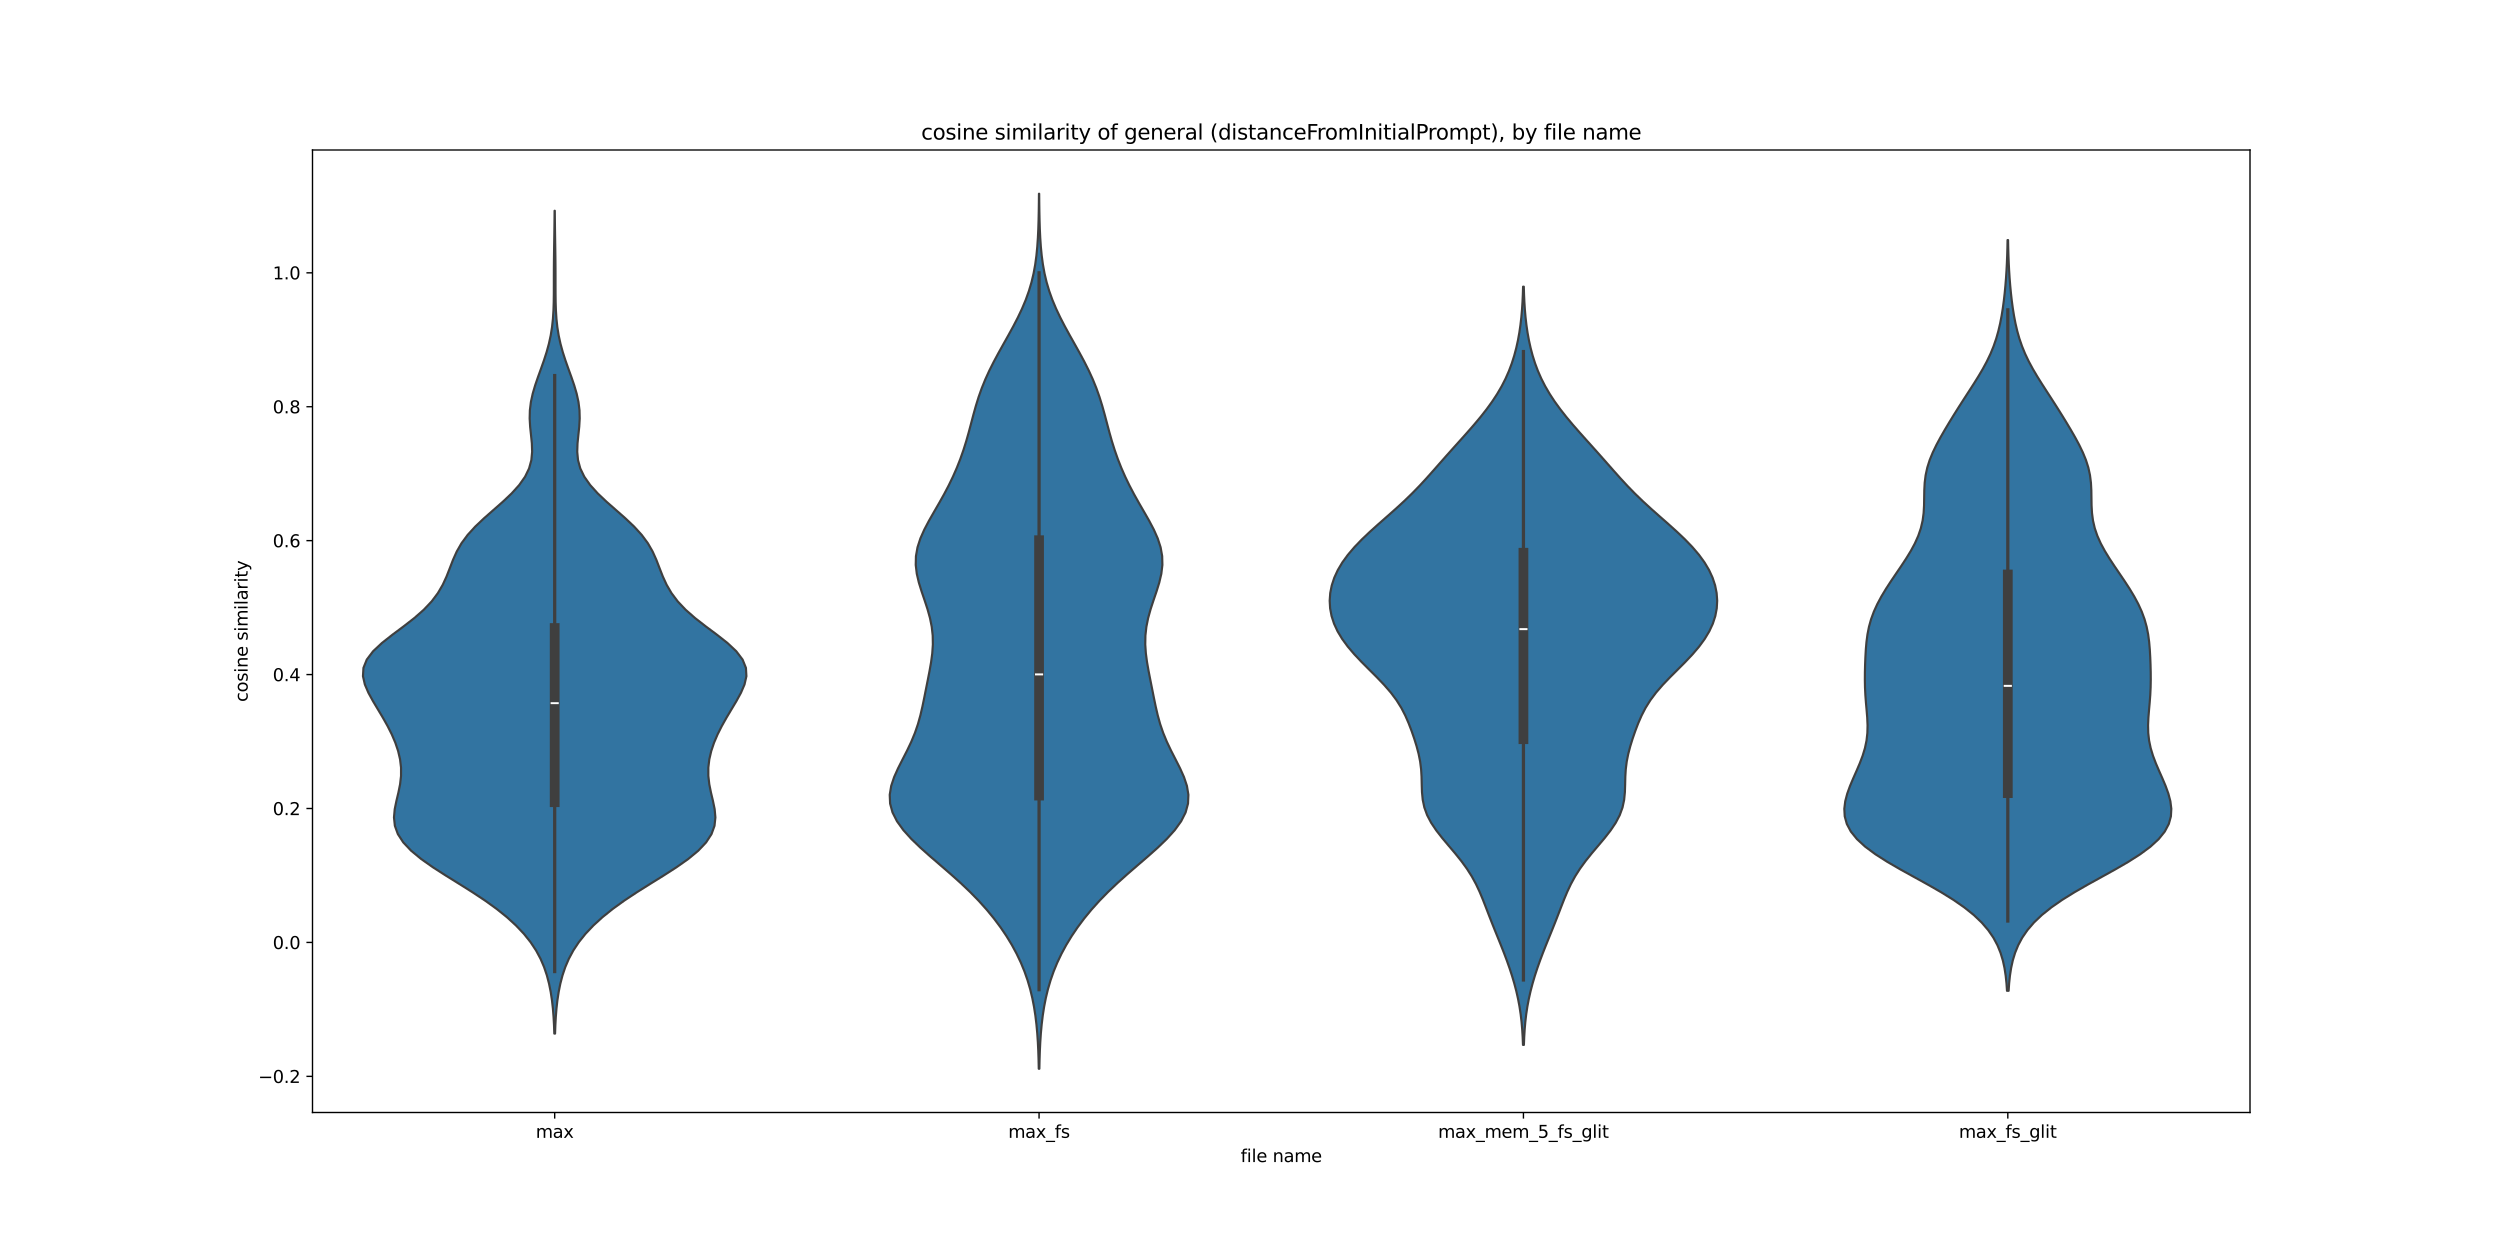 <?xml version="1.0" encoding="utf-8" standalone="no"?>
<!DOCTYPE svg PUBLIC "-//W3C//DTD SVG 1.1//EN"
  "http://www.w3.org/Graphics/SVG/1.1/DTD/svg11.dtd">
<svg xmlns:xlink="http://www.w3.org/1999/xlink" width="1440pt" height="720pt" viewBox="0 0 1440 720" xmlns="http://www.w3.org/2000/svg" version="1.1">
 <defs>
  <style type="text/css">*{stroke-linejoin: round; stroke-linecap: butt}</style>
 </defs>
 <g id="figure_1">
  <g id="patch_1">
   <path d="M 0 720 
L 1440 720 
L 1440 0 
L 0 0 
z
" style="fill: #ffffff"/>
  </g>
  <g id="axes_1">
   <g id="patch_2">
    <path d="M 180 640.8 
L 1296 640.8 
L 1296 86.4 
L 180 86.4 
z
" style="fill: #ffffff"/>
   </g>
   <g id="PolyCollection_1">
    <defs>
     <path id="m4260a5c176" d="M 319.719 -124.666 
L 319.281 -124.666 
L 319.113 -129.453 
L 318.853 -134.24 
L 318.471 -139.028 
L 317.935 -143.815 
L 317.209 -148.602 
L 316.249 -153.389 
L 314.999 -158.176 
L 313.389 -162.963 
L 311.338 -167.75 
L 308.763 -172.537 
L 305.589 -177.325 
L 301.759 -182.112 
L 297.235 -186.899 
L 291.995 -191.686 
L 286.037 -196.473 
L 279.398 -201.26 
L 272.178 -206.047 
L 264.568 -210.834 
L 256.857 -215.622 
L 249.408 -220.409 
L 242.609 -225.196 
L 236.815 -229.983 
L 232.29 -234.77 
L 229.17 -239.557 
L 227.44 -244.344 
L 226.935 -249.131 
L 227.361 -253.919 
L 228.342 -258.706 
L 229.485 -263.493 
L 230.45 -268.28 
L 230.997 -273.067 
L 231.001 -277.854 
L 230.43 -282.641 
L 229.313 -287.428 
L 227.703 -292.216 
L 225.659 -297.003 
L 223.25 -301.79 
L 220.557 -306.577 
L 217.697 -311.364 
L 214.835 -316.151 
L 212.214 -320.938 
L 210.16 -325.725 
L 209.071 -330.513 
L 209.345 -335.3 
L 211.269 -340.087 
L 214.903 -344.874 
L 220.013 -349.661 
L 226.099 -354.448 
L 232.522 -359.235 
L 238.673 -364.022 
L 244.116 -368.81 
L 248.638 -373.597 
L 252.231 -378.384 
L 255.022 -383.171 
L 257.221 -387.958 
L 259.091 -392.745 
L 260.937 -397.532 
L 263.085 -402.32 
L 265.831 -407.107 
L 269.37 -411.894 
L 273.738 -416.681 
L 278.792 -421.468 
L 284.235 -426.255 
L 289.683 -431.042 
L 294.738 -435.829 
L 299.064 -440.617 
L 302.434 -445.404 
L 304.753 -450.191 
L 306.062 -454.978 
L 306.514 -459.765 
L 306.352 -464.552 
L 305.87 -469.339 
L 305.364 -474.126 
L 305.087 -478.914 
L 305.209 -483.701 
L 305.802 -488.488 
L 306.847 -493.275 
L 308.253 -498.062 
L 309.89 -502.849 
L 311.62 -507.636 
L 313.309 -512.423 
L 314.849 -517.211 
L 316.162 -521.998 
L 317.204 -526.785 
L 317.971 -531.572 
L 318.485 -536.359 
L 318.792 -541.146 
L 318.947 -545.933 
L 319.006 -550.72 
L 319.018 -555.508 
L 319.02 -560.295 
L 319.034 -565.082 
L 319.071 -569.869 
L 319.13 -574.656 
L 319.201 -579.443 
L 319.276 -584.23 
L 319.343 -589.017 
L 319.398 -593.805 
L 319.438 -598.592 
L 319.562 -598.592 
L 319.562 -598.592 
L 319.602 -593.805 
L 319.657 -589.017 
L 319.724 -584.23 
L 319.799 -579.443 
L 319.87 -574.656 
L 319.929 -569.869 
L 319.966 -565.082 
L 319.98 -560.295 
L 319.982 -555.508 
L 319.994 -550.72 
L 320.053 -545.933 
L 320.208 -541.146 
L 320.515 -536.359 
L 321.029 -531.572 
L 321.796 -526.785 
L 322.838 -521.998 
L 324.151 -517.211 
L 325.691 -512.423 
L 327.38 -507.636 
L 329.11 -502.849 
L 330.747 -498.062 
L 332.153 -493.275 
L 333.198 -488.488 
L 333.791 -483.701 
L 333.913 -478.914 
L 333.636 -474.126 
L 333.13 -469.339 
L 332.648 -464.552 
L 332.486 -459.765 
L 332.938 -454.978 
L 334.247 -450.191 
L 336.566 -445.404 
L 339.936 -440.617 
L 344.262 -435.829 
L 349.317 -431.042 
L 354.765 -426.255 
L 360.208 -421.468 
L 365.262 -416.681 
L 369.63 -411.894 
L 373.169 -407.107 
L 375.915 -402.32 
L 378.063 -397.532 
L 379.909 -392.745 
L 381.779 -387.958 
L 383.978 -383.171 
L 386.769 -378.384 
L 390.362 -373.597 
L 394.884 -368.81 
L 400.327 -364.022 
L 406.478 -359.235 
L 412.901 -354.448 
L 418.987 -349.661 
L 424.097 -344.874 
L 427.731 -340.087 
L 429.655 -335.3 
L 429.929 -330.513 
L 428.84 -325.725 
L 426.786 -320.938 
L 424.165 -316.151 
L 421.303 -311.364 
L 418.443 -306.577 
L 415.75 -301.79 
L 413.341 -297.003 
L 411.297 -292.216 
L 409.687 -287.428 
L 408.57 -282.641 
L 407.999 -277.854 
L 408.003 -273.067 
L 408.55 -268.28 
L 409.515 -263.493 
L 410.658 -258.706 
L 411.639 -253.919 
L 412.065 -249.131 
L 411.56 -244.344 
L 409.83 -239.557 
L 406.71 -234.77 
L 402.185 -229.983 
L 396.391 -225.196 
L 389.592 -220.409 
L 382.143 -215.622 
L 374.432 -210.834 
L 366.822 -206.047 
L 359.602 -201.26 
L 352.963 -196.473 
L 347.005 -191.686 
L 341.765 -186.899 
L 337.241 -182.112 
L 333.411 -177.325 
L 330.237 -172.537 
L 327.662 -167.75 
L 325.611 -162.963 
L 324.001 -158.176 
L 322.751 -153.389 
L 321.791 -148.602 
L 321.065 -143.815 
L 320.529 -139.028 
L 320.147 -134.24 
L 319.887 -129.453 
L 319.719 -124.666 
z
" style="stroke: #3f3f3f; stroke-width: 1.25"/>
    </defs>
    <g clip-path="url(#pdd7fad1358)">
     <use xlink:href="#m4260a5c176" x="0" y="720" style="fill: #3274a1; stroke: #3f3f3f; stroke-width: 1.25"/>
    </g>
   </g>
   <g id="PolyCollection_2">
    <defs>
     <path id="md2aa5e990d" d="M 598.671 -104.4 
L 598.329 -104.4 
L 598.217 -109.491 
L 598.048 -114.582 
L 597.804 -119.673 
L 597.462 -124.764 
L 596.998 -129.855 
L 596.386 -134.945 
L 595.599 -140.036 
L 594.608 -145.127 
L 593.382 -150.218 
L 591.892 -155.309 
L 590.112 -160.4 
L 588.021 -165.491 
L 585.603 -170.582 
L 582.849 -175.673 
L 579.753 -180.764 
L 576.309 -185.855 
L 572.503 -190.945 
L 568.32 -196.036 
L 563.741 -201.127 
L 558.762 -206.218 
L 553.402 -211.309 
L 547.725 -216.4 
L 541.845 -221.491 
L 535.934 -226.582 
L 530.21 -231.673 
L 524.924 -236.764 
L 520.331 -241.855 
L 516.663 -246.945 
L 514.09 -252.036 
L 512.702 -257.127 
L 512.486 -262.218 
L 513.326 -267.309 
L 515.018 -272.4 
L 517.297 -277.491 
L 519.874 -282.582 
L 522.481 -287.673 
L 524.903 -292.764 
L 527.006 -297.855 
L 528.747 -302.945 
L 530.161 -308.036 
L 531.338 -313.127 
L 532.388 -318.218 
L 533.4 -323.309 
L 534.415 -328.4 
L 535.41 -333.491 
L 536.305 -338.582 
L 536.985 -343.673 
L 537.331 -348.764 
L 537.247 -353.855 
L 536.685 -358.945 
L 535.658 -364.036 
L 534.243 -369.127 
L 532.576 -374.218 
L 530.844 -379.309 
L 529.267 -384.4 
L 528.073 -389.491 
L 527.466 -394.582 
L 527.586 -399.673 
L 528.491 -404.764 
L 530.138 -409.855 
L 532.396 -414.945 
L 535.078 -420.036 
L 537.983 -425.127 
L 540.929 -430.218 
L 543.781 -435.309 
L 546.458 -440.4 
L 548.918 -445.491 
L 551.149 -450.582 
L 553.153 -455.673 
L 554.941 -460.764 
L 556.537 -465.855 
L 557.98 -470.945 
L 559.334 -476.036 
L 560.677 -481.127 
L 562.098 -486.218 
L 563.679 -491.309 
L 565.483 -496.4 
L 567.547 -501.491 
L 569.873 -506.582 
L 572.431 -511.673 
L 575.168 -516.764 
L 578.007 -521.855 
L 580.865 -526.945 
L 583.653 -532.036 
L 586.288 -537.127 
L 588.7 -542.218 
L 590.834 -547.309 
L 592.658 -552.4 
L 594.164 -557.491 
L 595.364 -562.582 
L 596.287 -567.673 
L 596.973 -572.764 
L 597.469 -577.855 
L 597.817 -582.945 
L 598.056 -588.036 
L 598.216 -593.127 
L 598.322 -598.218 
L 598.391 -603.309 
L 598.435 -608.4 
L 598.565 -608.4 
L 598.565 -608.4 
L 598.609 -603.309 
L 598.678 -598.218 
L 598.784 -593.127 
L 598.944 -588.036 
L 599.183 -582.945 
L 599.531 -577.855 
L 600.027 -572.764 
L 600.713 -567.673 
L 601.636 -562.582 
L 602.836 -557.491 
L 604.342 -552.4 
L 606.166 -547.309 
L 608.3 -542.218 
L 610.712 -537.127 
L 613.347 -532.036 
L 616.135 -526.945 
L 618.993 -521.855 
L 621.832 -516.764 
L 624.569 -511.673 
L 627.127 -506.582 
L 629.453 -501.491 
L 631.517 -496.4 
L 633.321 -491.309 
L 634.902 -486.218 
L 636.323 -481.127 
L 637.666 -476.036 
L 639.02 -470.945 
L 640.463 -465.855 
L 642.059 -460.764 
L 643.847 -455.673 
L 645.851 -450.582 
L 648.082 -445.491 
L 650.542 -440.4 
L 653.219 -435.309 
L 656.071 -430.218 
L 659.017 -425.127 
L 661.922 -420.036 
L 664.604 -414.945 
L 666.862 -409.855 
L 668.509 -404.764 
L 669.414 -399.673 
L 669.534 -394.582 
L 668.927 -389.491 
L 667.733 -384.4 
L 666.156 -379.309 
L 664.424 -374.218 
L 662.757 -369.127 
L 661.342 -364.036 
L 660.315 -358.945 
L 659.753 -353.855 
L 659.669 -348.764 
L 660.015 -343.673 
L 660.695 -338.582 
L 661.59 -333.491 
L 662.585 -328.4 
L 663.6 -323.309 
L 664.612 -318.218 
L 665.662 -313.127 
L 666.839 -308.036 
L 668.253 -302.945 
L 669.994 -297.855 
L 672.097 -292.764 
L 674.519 -287.673 
L 677.126 -282.582 
L 679.703 -277.491 
L 681.982 -272.4 
L 683.674 -267.309 
L 684.514 -262.218 
L 684.298 -257.127 
L 682.91 -252.036 
L 680.337 -246.945 
L 676.669 -241.855 
L 672.076 -236.764 
L 666.79 -231.673 
L 661.066 -226.582 
L 655.155 -221.491 
L 649.275 -216.4 
L 643.598 -211.309 
L 638.238 -206.218 
L 633.259 -201.127 
L 628.68 -196.036 
L 624.497 -190.945 
L 620.691 -185.855 
L 617.247 -180.764 
L 614.151 -175.673 
L 611.397 -170.582 
L 608.979 -165.491 
L 606.888 -160.4 
L 605.108 -155.309 
L 603.618 -150.218 
L 602.392 -145.127 
L 601.401 -140.036 
L 600.614 -134.945 
L 600.002 -129.855 
L 599.538 -124.764 
L 599.196 -119.673 
L 598.952 -114.582 
L 598.783 -109.491 
L 598.671 -104.4 
z
" style="stroke: #3f3f3f; stroke-width: 1.25"/>
    </defs>
    <g clip-path="url(#pdd7fad1358)">
     <use xlink:href="#md2aa5e990d" x="0" y="720" style="fill: #3274a1; stroke: #3f3f3f; stroke-width: 1.25"/>
    </g>
   </g>
   <g id="PolyCollection_3">
    <defs>
     <path id="m5fc711dba4" d="M 877.764 -118.147 
L 877.236 -118.147 
L 877.058 -122.558 
L 876.792 -126.97 
L 876.414 -131.381 
L 875.901 -135.792 
L 875.235 -140.204 
L 874.405 -144.615 
L 873.411 -149.026 
L 872.256 -153.438 
L 870.953 -157.849 
L 869.514 -162.26 
L 867.955 -166.672 
L 866.294 -171.083 
L 864.555 -175.495 
L 862.772 -179.906 
L 860.981 -184.317 
L 859.218 -188.729 
L 857.496 -193.14 
L 855.799 -197.551 
L 854.073 -201.963 
L 852.226 -206.374 
L 850.149 -210.785 
L 847.74 -215.197 
L 844.933 -219.608 
L 841.723 -224.019 
L 838.18 -228.431 
L 834.45 -232.842 
L 830.743 -237.253 
L 827.297 -241.665 
L 824.336 -246.076 
L 822.023 -250.487 
L 820.425 -254.899 
L 819.49 -259.31 
L 819.064 -263.721 
L 818.92 -268.133 
L 818.818 -272.544 
L 818.552 -276.956 
L 817.995 -281.367 
L 817.115 -285.778 
L 815.953 -290.19 
L 814.581 -294.601 
L 813.054 -299.012 
L 811.367 -303.424 
L 809.445 -307.835 
L 807.167 -312.246 
L 804.412 -316.658 
L 801.111 -321.069 
L 797.288 -325.48 
L 793.068 -329.892 
L 788.646 -334.303 
L 784.248 -338.714 
L 780.087 -343.126 
L 776.331 -347.537 
L 773.095 -351.948 
L 770.443 -356.36 
L 768.404 -360.771 
L 766.977 -365.182 
L 766.148 -369.594 
L 765.9 -374.005 
L 766.217 -378.417 
L 767.096 -382.828 
L 768.546 -387.239 
L 770.579 -391.651 
L 773.206 -396.062 
L 776.418 -400.473 
L 780.181 -404.885 
L 784.433 -409.296 
L 789.074 -413.707 
L 793.977 -418.119 
L 798.993 -422.53 
L 803.971 -426.941 
L 808.783 -431.353 
L 813.346 -435.764 
L 817.644 -440.175 
L 821.718 -444.587 
L 825.652 -448.998 
L 829.534 -453.409 
L 833.434 -457.821 
L 837.376 -462.232 
L 841.345 -466.643 
L 845.287 -471.055 
L 849.138 -475.466 
L 852.828 -479.878 
L 856.296 -484.289 
L 859.495 -488.7 
L 862.391 -493.112 
L 864.965 -497.523 
L 867.216 -501.934 
L 869.156 -506.346 
L 870.808 -510.757 
L 872.202 -515.168 
L 873.37 -519.58 
L 874.34 -523.991 
L 875.137 -528.402 
L 875.779 -532.814 
L 876.285 -537.225 
L 876.671 -541.636 
L 876.956 -546.048 
L 877.157 -550.459 
L 877.293 -554.87 
L 877.707 -554.87 
L 877.707 -554.87 
L 877.843 -550.459 
L 878.044 -546.048 
L 878.329 -541.636 
L 878.715 -537.225 
L 879.221 -532.814 
L 879.863 -528.402 
L 880.66 -523.991 
L 881.63 -519.58 
L 882.798 -515.168 
L 884.192 -510.757 
L 885.844 -506.346 
L 887.784 -501.934 
L 890.035 -497.523 
L 892.609 -493.112 
L 895.505 -488.7 
L 898.704 -484.289 
L 902.172 -479.878 
L 905.862 -475.466 
L 909.713 -471.055 
L 913.655 -466.643 
L 917.624 -462.232 
L 921.566 -457.821 
L 925.466 -453.409 
L 929.348 -448.998 
L 933.282 -444.587 
L 937.356 -440.175 
L 941.654 -435.764 
L 946.217 -431.353 
L 951.029 -426.941 
L 956.007 -422.53 
L 961.023 -418.119 
L 965.926 -413.707 
L 970.567 -409.296 
L 974.819 -404.885 
L 978.582 -400.473 
L 981.794 -396.062 
L 984.421 -391.651 
L 986.454 -387.239 
L 987.904 -382.828 
L 988.783 -378.417 
L 989.1 -374.005 
L 988.852 -369.594 
L 988.023 -365.182 
L 986.596 -360.771 
L 984.557 -356.36 
L 981.905 -351.948 
L 978.669 -347.537 
L 974.913 -343.126 
L 970.752 -338.714 
L 966.354 -334.303 
L 961.932 -329.892 
L 957.712 -325.48 
L 953.889 -321.069 
L 950.588 -316.658 
L 947.833 -312.246 
L 945.555 -307.835 
L 943.633 -303.424 
L 941.946 -299.012 
L 940.419 -294.601 
L 939.047 -290.19 
L 937.885 -285.778 
L 937.005 -281.367 
L 936.448 -276.956 
L 936.182 -272.544 
L 936.08 -268.133 
L 935.936 -263.721 
L 935.51 -259.31 
L 934.575 -254.899 
L 932.977 -250.487 
L 930.664 -246.076 
L 927.703 -241.665 
L 924.257 -237.253 
L 920.55 -232.842 
L 916.82 -228.431 
L 913.277 -224.019 
L 910.067 -219.608 
L 907.26 -215.197 
L 904.851 -210.785 
L 902.774 -206.374 
L 900.927 -201.963 
L 899.201 -197.551 
L 897.504 -193.14 
L 895.782 -188.729 
L 894.019 -184.317 
L 892.228 -179.906 
L 890.445 -175.495 
L 888.706 -171.083 
L 887.045 -166.672 
L 885.486 -162.26 
L 884.047 -157.849 
L 882.744 -153.438 
L 881.589 -149.026 
L 880.595 -144.615 
L 879.765 -140.204 
L 879.099 -135.792 
L 878.586 -131.381 
L 878.208 -126.97 
L 877.942 -122.558 
L 877.764 -118.147 
z
" style="stroke: #3f3f3f; stroke-width: 1.25"/>
    </defs>
    <g clip-path="url(#pdd7fad1358)">
     <use xlink:href="#m5fc711dba4" x="0" y="720" style="fill: #3274a1; stroke: #3f3f3f; stroke-width: 1.25"/>
    </g>
   </g>
   <g id="PolyCollection_4">
    <defs>
     <path id="mb3dfb6b3c2" d="M 1156.968 -149.304 
L 1156.032 -149.304 
L 1155.728 -153.672 
L 1155.267 -158.04 
L 1154.594 -162.408 
L 1153.637 -166.775 
L 1152.316 -171.143 
L 1150.537 -175.511 
L 1148.2 -179.879 
L 1145.202 -184.246 
L 1141.446 -188.614 
L 1136.859 -192.982 
L 1131.406 -197.35 
L 1125.109 -201.717 
L 1118.067 -206.085 
L 1110.461 -210.453 
L 1102.551 -214.821 
L 1094.654 -219.188 
L 1087.114 -223.556 
L 1080.261 -227.924 
L 1074.365 -232.292 
L 1069.613 -236.659 
L 1066.087 -241.027 
L 1063.771 -245.395 
L 1062.565 -249.763 
L 1062.322 -254.13 
L 1062.864 -258.498 
L 1064.012 -262.866 
L 1065.589 -267.234 
L 1067.426 -271.601 
L 1069.358 -275.969 
L 1071.225 -280.337 
L 1072.881 -284.705 
L 1074.205 -289.072 
L 1075.121 -293.44 
L 1075.609 -297.808 
L 1075.713 -302.176 
L 1075.525 -306.544 
L 1075.172 -310.911 
L 1074.78 -315.279 
L 1074.45 -319.647 
L 1074.239 -324.015 
L 1074.158 -328.382 
L 1074.187 -332.75 
L 1074.295 -337.118 
L 1074.464 -341.486 
L 1074.71 -345.853 
L 1075.084 -350.221 
L 1075.662 -354.589 
L 1076.525 -358.957 
L 1077.74 -363.324 
L 1079.343 -367.692 
L 1081.333 -372.06 
L 1083.673 -376.428 
L 1086.302 -380.795 
L 1089.139 -385.163 
L 1092.093 -389.531 
L 1095.061 -393.899 
L 1097.938 -398.266 
L 1100.609 -402.634 
L 1102.967 -407.002 
L 1104.921 -411.37 
L 1106.41 -415.737 
L 1107.422 -420.105 
L 1108.003 -424.473 
L 1108.254 -428.841 
L 1108.324 -433.208 
L 1108.389 -437.576 
L 1108.623 -441.944 
L 1109.17 -446.312 
L 1110.121 -450.679 
L 1111.505 -455.047 
L 1113.29 -459.415 
L 1115.404 -463.783 
L 1117.756 -468.15 
L 1120.267 -472.518 
L 1122.879 -476.886 
L 1125.564 -481.254 
L 1128.311 -485.622 
L 1131.11 -489.989 
L 1133.94 -494.357 
L 1136.755 -498.725 
L 1139.49 -503.093 
L 1142.071 -507.46 
L 1144.429 -511.828 
L 1146.516 -516.196 
L 1148.308 -520.564 
L 1149.812 -524.931 
L 1151.054 -529.299 
L 1152.074 -533.667 
L 1152.915 -538.035 
L 1153.615 -542.402 
L 1154.203 -546.77 
L 1154.7 -551.138 
L 1155.119 -555.506 
L 1155.467 -559.873 
L 1155.749 -564.241 
L 1155.971 -568.609 
L 1156.141 -572.977 
L 1156.264 -577.344 
L 1156.352 -581.712 
L 1156.648 -581.712 
L 1156.648 -581.712 
L 1156.736 -577.344 
L 1156.859 -572.977 
L 1157.029 -568.609 
L 1157.251 -564.241 
L 1157.533 -559.873 
L 1157.881 -555.506 
L 1158.3 -551.138 
L 1158.797 -546.77 
L 1159.385 -542.402 
L 1160.085 -538.035 
L 1160.926 -533.667 
L 1161.946 -529.299 
L 1163.188 -524.931 
L 1164.692 -520.564 
L 1166.484 -516.196 
L 1168.571 -511.828 
L 1170.929 -507.46 
L 1173.51 -503.093 
L 1176.245 -498.725 
L 1179.06 -494.357 
L 1181.89 -489.989 
L 1184.689 -485.622 
L 1187.436 -481.254 
L 1190.121 -476.886 
L 1192.733 -472.518 
L 1195.244 -468.15 
L 1197.596 -463.783 
L 1199.71 -459.415 
L 1201.495 -455.047 
L 1202.879 -450.679 
L 1203.83 -446.312 
L 1204.377 -441.944 
L 1204.611 -437.576 
L 1204.676 -433.208 
L 1204.746 -428.841 
L 1204.997 -424.473 
L 1205.578 -420.105 
L 1206.59 -415.737 
L 1208.079 -411.37 
L 1210.033 -407.002 
L 1212.391 -402.634 
L 1215.062 -398.266 
L 1217.939 -393.899 
L 1220.907 -389.531 
L 1223.861 -385.163 
L 1226.698 -380.795 
L 1229.327 -376.428 
L 1231.667 -372.06 
L 1233.657 -367.692 
L 1235.26 -363.324 
L 1236.475 -358.957 
L 1237.338 -354.589 
L 1237.916 -350.221 
L 1238.29 -345.853 
L 1238.536 -341.486 
L 1238.705 -337.118 
L 1238.813 -332.75 
L 1238.842 -328.382 
L 1238.761 -324.015 
L 1238.55 -319.647 
L 1238.22 -315.279 
L 1237.828 -310.911 
L 1237.475 -306.544 
L 1237.287 -302.176 
L 1237.391 -297.808 
L 1237.879 -293.44 
L 1238.795 -289.072 
L 1240.119 -284.705 
L 1241.775 -280.337 
L 1243.642 -275.969 
L 1245.574 -271.601 
L 1247.411 -267.234 
L 1248.988 -262.866 
L 1250.136 -258.498 
L 1250.678 -254.13 
L 1250.435 -249.763 
L 1249.229 -245.395 
L 1246.913 -241.027 
L 1243.387 -236.659 
L 1238.635 -232.292 
L 1232.739 -227.924 
L 1225.886 -223.556 
L 1218.346 -219.188 
L 1210.449 -214.821 
L 1202.539 -210.453 
L 1194.933 -206.085 
L 1187.891 -201.717 
L 1181.594 -197.35 
L 1176.141 -192.982 
L 1171.554 -188.614 
L 1167.798 -184.246 
L 1164.8 -179.879 
L 1162.463 -175.511 
L 1160.684 -171.143 
L 1159.363 -166.775 
L 1158.406 -162.408 
L 1157.733 -158.04 
L 1157.272 -153.672 
L 1156.968 -149.304 
z
" style="stroke: #3f3f3f; stroke-width: 1.25"/>
    </defs>
    <g clip-path="url(#pdd7fad1358)">
     <use xlink:href="#mb3dfb6b3c2" x="0" y="720" style="fill: #3274a1; stroke: #3f3f3f; stroke-width: 1.25"/>
    </g>
   </g>
   <g id="matplotlib.axis_1">
    <g id="xtick_1">
     <g id="line2d_1">
      <defs>
       <path id="mfb2ab5d8dd" d="M 0 0 
L 0 3.5 
" style="stroke: #000000; stroke-width: 0.8"/>
      </defs>
      <g>
       <use xlink:href="#mfb2ab5d8dd" x="319.5" y="640.8" style="stroke: #000000; stroke-width: 0.8"/>
      </g>
     </g>
     <g id="text_1">
      <!-- max -->
      <g transform="translate(308.606 655.398) scale(0.1 -0.1)">
       <defs>
        <path id="DejaVuSans-6d" d="M 3328 2828 
Q 3544 3216 3844 3400 
Q 4144 3584 4550 3584 
Q 5097 3584 5394 3201 
Q 5691 2819 5691 2113 
L 5691 0 
L 5113 0 
L 5113 2094 
Q 5113 2597 4934 2840 
Q 4756 3084 4391 3084 
Q 3944 3084 3684 2787 
Q 3425 2491 3425 1978 
L 3425 0 
L 2847 0 
L 2847 2094 
Q 2847 2600 2669 2842 
Q 2491 3084 2119 3084 
Q 1678 3084 1418 2786 
Q 1159 2488 1159 1978 
L 1159 0 
L 581 0 
L 581 3500 
L 1159 3500 
L 1159 2956 
Q 1356 3278 1631 3431 
Q 1906 3584 2284 3584 
Q 2666 3584 2933 3390 
Q 3200 3197 3328 2828 
z
" transform="scale(0.016)"/>
        <path id="DejaVuSans-61" d="M 2194 1759 
Q 1497 1759 1228 1600 
Q 959 1441 959 1056 
Q 959 750 1161 570 
Q 1363 391 1709 391 
Q 2188 391 2477 730 
Q 2766 1069 2766 1631 
L 2766 1759 
L 2194 1759 
z
M 3341 1997 
L 3341 0 
L 2766 0 
L 2766 531 
Q 2569 213 2275 61 
Q 1981 -91 1556 -91 
Q 1019 -91 701 211 
Q 384 513 384 1019 
Q 384 1609 779 1909 
Q 1175 2209 1959 2209 
L 2766 2209 
L 2766 2266 
Q 2766 2663 2505 2880 
Q 2244 3097 1772 3097 
Q 1472 3097 1187 3025 
Q 903 2953 641 2809 
L 641 3341 
Q 956 3463 1253 3523 
Q 1550 3584 1831 3584 
Q 2591 3584 2966 3190 
Q 3341 2797 3341 1997 
z
" transform="scale(0.016)"/>
        <path id="DejaVuSans-78" d="M 3513 3500 
L 2247 1797 
L 3578 0 
L 2900 0 
L 1881 1375 
L 863 0 
L 184 0 
L 1544 1831 
L 300 3500 
L 978 3500 
L 1906 2253 
L 2834 3500 
L 3513 3500 
z
" transform="scale(0.016)"/>
       </defs>
       <use xlink:href="#DejaVuSans-6d"/>
       <use xlink:href="#DejaVuSans-61" x="97.412"/>
       <use xlink:href="#DejaVuSans-78" x="158.691"/>
      </g>
     </g>
    </g>
    <g id="xtick_2">
     <g id="line2d_2">
      <g>
       <use xlink:href="#mfb2ab5d8dd" x="598.5" y="640.8" style="stroke: #000000; stroke-width: 0.8"/>
      </g>
     </g>
     <g id="text_2">
      <!-- max_fs -->
      <g transform="translate(580.741 655.398) scale(0.1 -0.1)">
       <defs>
        <path id="DejaVuSans-5f" d="M 3263 -1063 
L 3263 -1509 
L -63 -1509 
L -63 -1063 
L 3263 -1063 
z
" transform="scale(0.016)"/>
        <path id="DejaVuSans-66" d="M 2375 4863 
L 2375 4384 
L 1825 4384 
Q 1516 4384 1395 4259 
Q 1275 4134 1275 3809 
L 1275 3500 
L 2222 3500 
L 2222 3053 
L 1275 3053 
L 1275 0 
L 697 0 
L 697 3053 
L 147 3053 
L 147 3500 
L 697 3500 
L 697 3744 
Q 697 4328 969 4595 
Q 1241 4863 1831 4863 
L 2375 4863 
z
" transform="scale(0.016)"/>
        <path id="DejaVuSans-73" d="M 2834 3397 
L 2834 2853 
Q 2591 2978 2328 3040 
Q 2066 3103 1784 3103 
Q 1356 3103 1142 2972 
Q 928 2841 928 2578 
Q 928 2378 1081 2264 
Q 1234 2150 1697 2047 
L 1894 2003 
Q 2506 1872 2764 1633 
Q 3022 1394 3022 966 
Q 3022 478 2636 193 
Q 2250 -91 1575 -91 
Q 1294 -91 989 -36 
Q 684 19 347 128 
L 347 722 
Q 666 556 975 473 
Q 1284 391 1588 391 
Q 1994 391 2212 530 
Q 2431 669 2431 922 
Q 2431 1156 2273 1281 
Q 2116 1406 1581 1522 
L 1381 1569 
Q 847 1681 609 1914 
Q 372 2147 372 2553 
Q 372 3047 722 3315 
Q 1072 3584 1716 3584 
Q 2034 3584 2315 3537 
Q 2597 3491 2834 3397 
z
" transform="scale(0.016)"/>
       </defs>
       <use xlink:href="#DejaVuSans-6d"/>
       <use xlink:href="#DejaVuSans-61" x="97.412"/>
       <use xlink:href="#DejaVuSans-78" x="158.691"/>
       <use xlink:href="#DejaVuSans-5f" x="217.871"/>
       <use xlink:href="#DejaVuSans-66" x="267.871"/>
       <use xlink:href="#DejaVuSans-73" x="303.076"/>
      </g>
     </g>
    </g>
    <g id="xtick_3">
     <g id="line2d_3">
      <g>
       <use xlink:href="#mfb2ab5d8dd" x="877.5" y="640.8" style="stroke: #000000; stroke-width: 0.8"/>
      </g>
     </g>
     <g id="text_3">
      <!-- max_mem_5_fs_glit -->
      <g transform="translate(828.33 655.398) scale(0.1 -0.1)">
       <defs>
        <path id="DejaVuSans-65" d="M 3597 1894 
L 3597 1613 
L 953 1613 
Q 991 1019 1311 708 
Q 1631 397 2203 397 
Q 2534 397 2845 478 
Q 3156 559 3463 722 
L 3463 178 
Q 3153 47 2828 -22 
Q 2503 -91 2169 -91 
Q 1331 -91 842 396 
Q 353 884 353 1716 
Q 353 2575 817 3079 
Q 1281 3584 2069 3584 
Q 2775 3584 3186 3129 
Q 3597 2675 3597 1894 
z
M 3022 2063 
Q 3016 2534 2758 2815 
Q 2500 3097 2075 3097 
Q 1594 3097 1305 2825 
Q 1016 2553 972 2059 
L 3022 2063 
z
" transform="scale(0.016)"/>
        <path id="DejaVuSans-35" d="M 691 4666 
L 3169 4666 
L 3169 4134 
L 1269 4134 
L 1269 2991 
Q 1406 3038 1543 3061 
Q 1681 3084 1819 3084 
Q 2600 3084 3056 2656 
Q 3513 2228 3513 1497 
Q 3513 744 3044 326 
Q 2575 -91 1722 -91 
Q 1428 -91 1123 -41 
Q 819 9 494 109 
L 494 744 
Q 775 591 1075 516 
Q 1375 441 1709 441 
Q 2250 441 2565 725 
Q 2881 1009 2881 1497 
Q 2881 1984 2565 2268 
Q 2250 2553 1709 2553 
Q 1456 2553 1204 2497 
Q 953 2441 691 2322 
L 691 4666 
z
" transform="scale(0.016)"/>
        <path id="DejaVuSans-67" d="M 2906 1791 
Q 2906 2416 2648 2759 
Q 2391 3103 1925 3103 
Q 1463 3103 1205 2759 
Q 947 2416 947 1791 
Q 947 1169 1205 825 
Q 1463 481 1925 481 
Q 2391 481 2648 825 
Q 2906 1169 2906 1791 
z
M 3481 434 
Q 3481 -459 3084 -895 
Q 2688 -1331 1869 -1331 
Q 1566 -1331 1297 -1286 
Q 1028 -1241 775 -1147 
L 775 -588 
Q 1028 -725 1275 -790 
Q 1522 -856 1778 -856 
Q 2344 -856 2625 -561 
Q 2906 -266 2906 331 
L 2906 616 
Q 2728 306 2450 153 
Q 2172 0 1784 0 
Q 1141 0 747 490 
Q 353 981 353 1791 
Q 353 2603 747 3093 
Q 1141 3584 1784 3584 
Q 2172 3584 2450 3431 
Q 2728 3278 2906 2969 
L 2906 3500 
L 3481 3500 
L 3481 434 
z
" transform="scale(0.016)"/>
        <path id="DejaVuSans-6c" d="M 603 4863 
L 1178 4863 
L 1178 0 
L 603 0 
L 603 4863 
z
" transform="scale(0.016)"/>
        <path id="DejaVuSans-69" d="M 603 3500 
L 1178 3500 
L 1178 0 
L 603 0 
L 603 3500 
z
M 603 4863 
L 1178 4863 
L 1178 4134 
L 603 4134 
L 603 4863 
z
" transform="scale(0.016)"/>
        <path id="DejaVuSans-74" d="M 1172 4494 
L 1172 3500 
L 2356 3500 
L 2356 3053 
L 1172 3053 
L 1172 1153 
Q 1172 725 1289 603 
Q 1406 481 1766 481 
L 2356 481 
L 2356 0 
L 1766 0 
Q 1100 0 847 248 
Q 594 497 594 1153 
L 594 3053 
L 172 3053 
L 172 3500 
L 594 3500 
L 594 4494 
L 1172 4494 
z
" transform="scale(0.016)"/>
       </defs>
       <use xlink:href="#DejaVuSans-6d"/>
       <use xlink:href="#DejaVuSans-61" x="97.412"/>
       <use xlink:href="#DejaVuSans-78" x="158.691"/>
       <use xlink:href="#DejaVuSans-5f" x="217.871"/>
       <use xlink:href="#DejaVuSans-6d" x="267.871"/>
       <use xlink:href="#DejaVuSans-65" x="365.283"/>
       <use xlink:href="#DejaVuSans-6d" x="426.807"/>
       <use xlink:href="#DejaVuSans-5f" x="524.219"/>
       <use xlink:href="#DejaVuSans-35" x="574.219"/>
       <use xlink:href="#DejaVuSans-5f" x="637.842"/>
       <use xlink:href="#DejaVuSans-66" x="687.842"/>
       <use xlink:href="#DejaVuSans-73" x="723.047"/>
       <use xlink:href="#DejaVuSans-5f" x="775.146"/>
       <use xlink:href="#DejaVuSans-67" x="825.146"/>
       <use xlink:href="#DejaVuSans-6c" x="888.623"/>
       <use xlink:href="#DejaVuSans-69" x="916.406"/>
       <use xlink:href="#DejaVuSans-74" x="944.189"/>
      </g>
     </g>
    </g>
    <g id="xtick_4">
     <g id="line2d_4">
      <g>
       <use xlink:href="#mfb2ab5d8dd" x="1156.5" y="640.8" style="stroke: #000000; stroke-width: 0.8"/>
      </g>
     </g>
     <g id="text_4">
      <!-- max_fs_glit -->
      <g transform="translate(1128.329 655.398) scale(0.1 -0.1)">
       <use xlink:href="#DejaVuSans-6d"/>
       <use xlink:href="#DejaVuSans-61" x="97.412"/>
       <use xlink:href="#DejaVuSans-78" x="158.691"/>
       <use xlink:href="#DejaVuSans-5f" x="217.871"/>
       <use xlink:href="#DejaVuSans-66" x="267.871"/>
       <use xlink:href="#DejaVuSans-73" x="303.076"/>
       <use xlink:href="#DejaVuSans-5f" x="355.176"/>
       <use xlink:href="#DejaVuSans-67" x="405.176"/>
       <use xlink:href="#DejaVuSans-6c" x="468.652"/>
       <use xlink:href="#DejaVuSans-69" x="496.436"/>
       <use xlink:href="#DejaVuSans-74" x="524.219"/>
      </g>
     </g>
    </g>
    <g id="text_5">
     <!-- file name -->
     <g transform="translate(714.616 669.355) scale(0.1 -0.1)">
      <defs>
       <path id="DejaVuSans-20" transform="scale(0.016)"/>
       <path id="DejaVuSans-6e" d="M 3513 2113 
L 3513 0 
L 2938 0 
L 2938 2094 
Q 2938 2591 2744 2837 
Q 2550 3084 2163 3084 
Q 1697 3084 1428 2787 
Q 1159 2491 1159 1978 
L 1159 0 
L 581 0 
L 581 3500 
L 1159 3500 
L 1159 2956 
Q 1366 3272 1645 3428 
Q 1925 3584 2291 3584 
Q 2894 3584 3203 3211 
Q 3513 2838 3513 2113 
z
" transform="scale(0.016)"/>
      </defs>
      <use xlink:href="#DejaVuSans-66"/>
      <use xlink:href="#DejaVuSans-69" x="35.205"/>
      <use xlink:href="#DejaVuSans-6c" x="62.988"/>
      <use xlink:href="#DejaVuSans-65" x="90.771"/>
      <use xlink:href="#DejaVuSans-20" x="152.295"/>
      <use xlink:href="#DejaVuSans-6e" x="184.082"/>
      <use xlink:href="#DejaVuSans-61" x="247.461"/>
      <use xlink:href="#DejaVuSans-6d" x="308.74"/>
      <use xlink:href="#DejaVuSans-65" x="406.152"/>
     </g>
    </g>
   </g>
   <g id="matplotlib.axis_2">
    <g id="ytick_1">
     <g id="line2d_5">
      <defs>
       <path id="mbe9ca8013d" d="M 0 0 
L -3.5 0 
" style="stroke: #000000; stroke-width: 0.8"/>
      </defs>
      <g>
       <use xlink:href="#mbe9ca8013d" x="180" y="619.987" style="stroke: #000000; stroke-width: 0.8"/>
      </g>
     </g>
     <g id="text_6">
      <!-- −0.2 -->
      <g transform="translate(148.717 623.786) scale(0.1 -0.1)">
       <defs>
        <path id="DejaVuSans-2212" d="M 678 2272 
L 4684 2272 
L 4684 1741 
L 678 1741 
L 678 2272 
z
" transform="scale(0.016)"/>
        <path id="DejaVuSans-30" d="M 2034 4250 
Q 1547 4250 1301 3770 
Q 1056 3291 1056 2328 
Q 1056 1369 1301 889 
Q 1547 409 2034 409 
Q 2525 409 2770 889 
Q 3016 1369 3016 2328 
Q 3016 3291 2770 3770 
Q 2525 4250 2034 4250 
z
M 2034 4750 
Q 2819 4750 3233 4129 
Q 3647 3509 3647 2328 
Q 3647 1150 3233 529 
Q 2819 -91 2034 -91 
Q 1250 -91 836 529 
Q 422 1150 422 2328 
Q 422 3509 836 4129 
Q 1250 4750 2034 4750 
z
" transform="scale(0.016)"/>
        <path id="DejaVuSans-2e" d="M 684 794 
L 1344 794 
L 1344 0 
L 684 0 
L 684 794 
z
" transform="scale(0.016)"/>
        <path id="DejaVuSans-32" d="M 1228 531 
L 3431 531 
L 3431 0 
L 469 0 
L 469 531 
Q 828 903 1448 1529 
Q 2069 2156 2228 2338 
Q 2531 2678 2651 2914 
Q 2772 3150 2772 3378 
Q 2772 3750 2511 3984 
Q 2250 4219 1831 4219 
Q 1534 4219 1204 4116 
Q 875 4013 500 3803 
L 500 4441 
Q 881 4594 1212 4672 
Q 1544 4750 1819 4750 
Q 2544 4750 2975 4387 
Q 3406 4025 3406 3419 
Q 3406 3131 3298 2873 
Q 3191 2616 2906 2266 
Q 2828 2175 2409 1742 
Q 1991 1309 1228 531 
z
" transform="scale(0.016)"/>
       </defs>
       <use xlink:href="#DejaVuSans-2212"/>
       <use xlink:href="#DejaVuSans-30" x="83.789"/>
       <use xlink:href="#DejaVuSans-2e" x="147.412"/>
       <use xlink:href="#DejaVuSans-32" x="179.199"/>
      </g>
     </g>
    </g>
    <g id="ytick_2">
     <g id="line2d_6">
      <g>
       <use xlink:href="#mbe9ca8013d" x="180" y="542.845" style="stroke: #000000; stroke-width: 0.8"/>
      </g>
     </g>
     <g id="text_7">
      <!-- 0.0 -->
      <g transform="translate(157.097 546.644) scale(0.1 -0.1)">
       <use xlink:href="#DejaVuSans-30"/>
       <use xlink:href="#DejaVuSans-2e" x="63.623"/>
       <use xlink:href="#DejaVuSans-30" x="95.41"/>
      </g>
     </g>
    </g>
    <g id="ytick_3">
     <g id="line2d_7">
      <g>
       <use xlink:href="#mbe9ca8013d" x="180" y="465.703" style="stroke: #000000; stroke-width: 0.8"/>
      </g>
     </g>
     <g id="text_8">
      <!-- 0.2 -->
      <g transform="translate(157.097 469.502) scale(0.1 -0.1)">
       <use xlink:href="#DejaVuSans-30"/>
       <use xlink:href="#DejaVuSans-2e" x="63.623"/>
       <use xlink:href="#DejaVuSans-32" x="95.41"/>
      </g>
     </g>
    </g>
    <g id="ytick_4">
     <g id="line2d_8">
      <g>
       <use xlink:href="#mbe9ca8013d" x="180" y="388.561" style="stroke: #000000; stroke-width: 0.8"/>
      </g>
     </g>
     <g id="text_9">
      <!-- 0.4 -->
      <g transform="translate(157.097 392.36) scale(0.1 -0.1)">
       <defs>
        <path id="DejaVuSans-34" d="M 2419 4116 
L 825 1625 
L 2419 1625 
L 2419 4116 
z
M 2253 4666 
L 3047 4666 
L 3047 1625 
L 3713 1625 
L 3713 1100 
L 3047 1100 
L 3047 0 
L 2419 0 
L 2419 1100 
L 313 1100 
L 313 1709 
L 2253 4666 
z
" transform="scale(0.016)"/>
       </defs>
       <use xlink:href="#DejaVuSans-30"/>
       <use xlink:href="#DejaVuSans-2e" x="63.623"/>
       <use xlink:href="#DejaVuSans-34" x="95.41"/>
      </g>
     </g>
    </g>
    <g id="ytick_5">
     <g id="line2d_9">
      <g>
       <use xlink:href="#mbe9ca8013d" x="180" y="311.419" style="stroke: #000000; stroke-width: 0.8"/>
      </g>
     </g>
     <g id="text_10">
      <!-- 0.6 -->
      <g transform="translate(157.097 315.218) scale(0.1 -0.1)">
       <defs>
        <path id="DejaVuSans-36" d="M 2113 2584 
Q 1688 2584 1439 2293 
Q 1191 2003 1191 1497 
Q 1191 994 1439 701 
Q 1688 409 2113 409 
Q 2538 409 2786 701 
Q 3034 994 3034 1497 
Q 3034 2003 2786 2293 
Q 2538 2584 2113 2584 
z
M 3366 4563 
L 3366 3988 
Q 3128 4100 2886 4159 
Q 2644 4219 2406 4219 
Q 1781 4219 1451 3797 
Q 1122 3375 1075 2522 
Q 1259 2794 1537 2939 
Q 1816 3084 2150 3084 
Q 2853 3084 3261 2657 
Q 3669 2231 3669 1497 
Q 3669 778 3244 343 
Q 2819 -91 2113 -91 
Q 1303 -91 875 529 
Q 447 1150 447 2328 
Q 447 3434 972 4092 
Q 1497 4750 2381 4750 
Q 2619 4750 2861 4703 
Q 3103 4656 3366 4563 
z
" transform="scale(0.016)"/>
       </defs>
       <use xlink:href="#DejaVuSans-30"/>
       <use xlink:href="#DejaVuSans-2e" x="63.623"/>
       <use xlink:href="#DejaVuSans-36" x="95.41"/>
      </g>
     </g>
    </g>
    <g id="ytick_6">
     <g id="line2d_10">
      <g>
       <use xlink:href="#mbe9ca8013d" x="180" y="234.277" style="stroke: #000000; stroke-width: 0.8"/>
      </g>
     </g>
     <g id="text_11">
      <!-- 0.8 -->
      <g transform="translate(157.097 238.076) scale(0.1 -0.1)">
       <defs>
        <path id="DejaVuSans-38" d="M 2034 2216 
Q 1584 2216 1326 1975 
Q 1069 1734 1069 1313 
Q 1069 891 1326 650 
Q 1584 409 2034 409 
Q 2484 409 2743 651 
Q 3003 894 3003 1313 
Q 3003 1734 2745 1975 
Q 2488 2216 2034 2216 
z
M 1403 2484 
Q 997 2584 770 2862 
Q 544 3141 544 3541 
Q 544 4100 942 4425 
Q 1341 4750 2034 4750 
Q 2731 4750 3128 4425 
Q 3525 4100 3525 3541 
Q 3525 3141 3298 2862 
Q 3072 2584 2669 2484 
Q 3125 2378 3379 2068 
Q 3634 1759 3634 1313 
Q 3634 634 3220 271 
Q 2806 -91 2034 -91 
Q 1263 -91 848 271 
Q 434 634 434 1313 
Q 434 1759 690 2068 
Q 947 2378 1403 2484 
z
M 1172 3481 
Q 1172 3119 1398 2916 
Q 1625 2713 2034 2713 
Q 2441 2713 2670 2916 
Q 2900 3119 2900 3481 
Q 2900 3844 2670 4047 
Q 2441 4250 2034 4250 
Q 1625 4250 1398 4047 
Q 1172 3844 1172 3481 
z
" transform="scale(0.016)"/>
       </defs>
       <use xlink:href="#DejaVuSans-30"/>
       <use xlink:href="#DejaVuSans-2e" x="63.623"/>
       <use xlink:href="#DejaVuSans-38" x="95.41"/>
      </g>
     </g>
    </g>
    <g id="ytick_7">
     <g id="line2d_11">
      <g>
       <use xlink:href="#mbe9ca8013d" x="180" y="157.135" style="stroke: #000000; stroke-width: 0.8"/>
      </g>
     </g>
     <g id="text_12">
      <!-- 1.0 -->
      <g transform="translate(157.097 160.934) scale(0.1 -0.1)">
       <defs>
        <path id="DejaVuSans-31" d="M 794 531 
L 1825 531 
L 1825 4091 
L 703 3866 
L 703 4441 
L 1819 4666 
L 2450 4666 
L 2450 531 
L 3481 531 
L 3481 0 
L 794 0 
L 794 531 
z
" transform="scale(0.016)"/>
       </defs>
       <use xlink:href="#DejaVuSans-31"/>
       <use xlink:href="#DejaVuSans-2e" x="63.623"/>
       <use xlink:href="#DejaVuSans-30" x="95.41"/>
      </g>
     </g>
    </g>
    <g id="text_13">
     <!-- cosine similarity -->
     <g transform="translate(142.637 404.307) rotate(-90) scale(0.1 -0.1)">
      <defs>
       <path id="DejaVuSans-63" d="M 3122 3366 
L 3122 2828 
Q 2878 2963 2633 3030 
Q 2388 3097 2138 3097 
Q 1578 3097 1268 2742 
Q 959 2388 959 1747 
Q 959 1106 1268 751 
Q 1578 397 2138 397 
Q 2388 397 2633 464 
Q 2878 531 3122 666 
L 3122 134 
Q 2881 22 2623 -34 
Q 2366 -91 2075 -91 
Q 1284 -91 818 406 
Q 353 903 353 1747 
Q 353 2603 823 3093 
Q 1294 3584 2113 3584 
Q 2378 3584 2631 3529 
Q 2884 3475 3122 3366 
z
" transform="scale(0.016)"/>
       <path id="DejaVuSans-6f" d="M 1959 3097 
Q 1497 3097 1228 2736 
Q 959 2375 959 1747 
Q 959 1119 1226 758 
Q 1494 397 1959 397 
Q 2419 397 2687 759 
Q 2956 1122 2956 1747 
Q 2956 2369 2687 2733 
Q 2419 3097 1959 3097 
z
M 1959 3584 
Q 2709 3584 3137 3096 
Q 3566 2609 3566 1747 
Q 3566 888 3137 398 
Q 2709 -91 1959 -91 
Q 1206 -91 779 398 
Q 353 888 353 1747 
Q 353 2609 779 3096 
Q 1206 3584 1959 3584 
z
" transform="scale(0.016)"/>
       <path id="DejaVuSans-72" d="M 2631 2963 
Q 2534 3019 2420 3045 
Q 2306 3072 2169 3072 
Q 1681 3072 1420 2755 
Q 1159 2438 1159 1844 
L 1159 0 
L 581 0 
L 581 3500 
L 1159 3500 
L 1159 2956 
Q 1341 3275 1631 3429 
Q 1922 3584 2338 3584 
Q 2397 3584 2469 3576 
Q 2541 3569 2628 3553 
L 2631 2963 
z
" transform="scale(0.016)"/>
       <path id="DejaVuSans-79" d="M 2059 -325 
Q 1816 -950 1584 -1140 
Q 1353 -1331 966 -1331 
L 506 -1331 
L 506 -850 
L 844 -850 
Q 1081 -850 1212 -737 
Q 1344 -625 1503 -206 
L 1606 56 
L 191 3500 
L 800 3500 
L 1894 763 
L 2988 3500 
L 3597 3500 
L 2059 -325 
z
" transform="scale(0.016)"/>
      </defs>
      <use xlink:href="#DejaVuSans-63"/>
      <use xlink:href="#DejaVuSans-6f" x="54.98"/>
      <use xlink:href="#DejaVuSans-73" x="116.162"/>
      <use xlink:href="#DejaVuSans-69" x="168.262"/>
      <use xlink:href="#DejaVuSans-6e" x="196.045"/>
      <use xlink:href="#DejaVuSans-65" x="259.424"/>
      <use xlink:href="#DejaVuSans-20" x="320.947"/>
      <use xlink:href="#DejaVuSans-73" x="352.734"/>
      <use xlink:href="#DejaVuSans-69" x="404.834"/>
      <use xlink:href="#DejaVuSans-6d" x="432.617"/>
      <use xlink:href="#DejaVuSans-69" x="530.029"/>
      <use xlink:href="#DejaVuSans-6c" x="557.812"/>
      <use xlink:href="#DejaVuSans-61" x="585.596"/>
      <use xlink:href="#DejaVuSans-72" x="646.875"/>
      <use xlink:href="#DejaVuSans-69" x="687.988"/>
      <use xlink:href="#DejaVuSans-74" x="715.771"/>
      <use xlink:href="#DejaVuSans-79" x="754.98"/>
     </g>
    </g>
   </g>
   <g id="line2d_12">
    <path d="M 319.5 559.607 
L 319.5 216.341 
" clip-path="url(#pdd7fad1358)" style="fill: none; stroke: #3f3f3f; stroke-width: 1.875; stroke-linecap: square"/>
   </g>
   <g id="line2d_13">
    <path d="M 319.5 462.046 
L 319.5 361.732 
" clip-path="url(#pdd7fad1358)" style="fill: none; stroke: #3f3f3f; stroke-width: 5.625; stroke-linecap: square"/>
   </g>
   <g id="line2d_14">
    <path d="M 319.5 405.036 
" clip-path="url(#pdd7fad1358)" style="fill: none; stroke: #3f3f3f; stroke-width: 1.5; stroke-linecap: square"/>
    <defs>
     <path id="m73d02f6307" d="M 2.344 0 
L -2.344 -0 
" style="stroke: #ffffff; stroke-width: 1.125"/>
    </defs>
    <g clip-path="url(#pdd7fad1358)">
     <use xlink:href="#m73d02f6307" x="319.5" y="405.036" style="fill: #ffffff; stroke: #ffffff; stroke-width: 1.125"/>
    </g>
   </g>
   <g id="line2d_15">
    <path d="M 598.5 570.065 
L 598.5 157.135 
" clip-path="url(#pdd7fad1358)" style="fill: none; stroke: #3f3f3f; stroke-width: 1.875; stroke-linecap: square"/>
   </g>
   <g id="line2d_16">
    <path d="M 598.5 458.254 
L 598.5 311.177 
" clip-path="url(#pdd7fad1358)" style="fill: none; stroke: #3f3f3f; stroke-width: 5.625; stroke-linecap: square"/>
   </g>
   <g id="line2d_17">
    <path d="M 598.5 388.456 
" clip-path="url(#pdd7fad1358)" style="fill: none; stroke: #3f3f3f; stroke-width: 1.5; stroke-linecap: square"/>
    <g clip-path="url(#pdd7fad1358)">
     <use xlink:href="#m73d02f6307" x="598.5" y="388.456" style="fill: #ffffff; stroke: #ffffff; stroke-width: 1.125"/>
    </g>
   </g>
   <g id="line2d_18">
    <path d="M 877.5 564.468 
L 877.5 202.515 
" clip-path="url(#pdd7fad1358)" style="fill: none; stroke: #3f3f3f; stroke-width: 1.875; stroke-linecap: square"/>
   </g>
   <g id="line2d_19">
    <path d="M 877.5 425.766 
L 877.5 318.402 
" clip-path="url(#pdd7fad1358)" style="fill: none; stroke: #3f3f3f; stroke-width: 5.625; stroke-linecap: square"/>
   </g>
   <g id="line2d_20">
    <path d="M 877.5 362.38 
" clip-path="url(#pdd7fad1358)" style="fill: none; stroke: #3f3f3f; stroke-width: 1.5; stroke-linecap: square"/>
    <g clip-path="url(#pdd7fad1358)">
     <use xlink:href="#m73d02f6307" x="877.5" y="362.38" style="fill: #ffffff; stroke: #ffffff; stroke-width: 1.125"/>
    </g>
   </g>
   <g id="line2d_21">
    <path d="M 1156.5 530.507 
L 1156.5 178.477 
" clip-path="url(#pdd7fad1358)" style="fill: none; stroke: #3f3f3f; stroke-width: 1.875; stroke-linecap: square"/>
   </g>
   <g id="line2d_22">
    <path d="M 1156.5 456.821 
L 1156.5 330.906 
" clip-path="url(#pdd7fad1358)" style="fill: none; stroke: #3f3f3f; stroke-width: 5.625; stroke-linecap: square"/>
   </g>
   <g id="line2d_23">
    <path d="M 1156.5 395.06 
" clip-path="url(#pdd7fad1358)" style="fill: none; stroke: #3f3f3f; stroke-width: 1.5; stroke-linecap: square"/>
    <g clip-path="url(#pdd7fad1358)">
     <use xlink:href="#m73d02f6307" x="1156.5" y="395.06" style="fill: #ffffff; stroke: #ffffff; stroke-width: 1.125"/>
    </g>
   </g>
   <g id="patch_3">
    <path d="M 180 640.8 
L 180 86.4 
" style="fill: none; stroke: #000000; stroke-width: 0.8; stroke-linejoin: miter; stroke-linecap: square"/>
   </g>
   <g id="patch_4">
    <path d="M 1296 640.8 
L 1296 86.4 
" style="fill: none; stroke: #000000; stroke-width: 0.8; stroke-linejoin: miter; stroke-linecap: square"/>
   </g>
   <g id="patch_5">
    <path d="M 180 640.8 
L 1296 640.8 
" style="fill: none; stroke: #000000; stroke-width: 0.8; stroke-linejoin: miter; stroke-linecap: square"/>
   </g>
   <g id="patch_6">
    <path d="M 180 86.4 
L 1296 86.4 
" style="fill: none; stroke: #000000; stroke-width: 0.8; stroke-linejoin: miter; stroke-linecap: square"/>
   </g>
   <g id="text_14">
    <!-- cosine similarity of general (distanceFromInitialPrompt), by file name -->
    <g transform="translate(530.608 80.4) scale(0.12 -0.12)">
     <defs>
      <path id="DejaVuSans-28" d="M 1984 4856 
Q 1566 4138 1362 3434 
Q 1159 2731 1159 2009 
Q 1159 1288 1364 580 
Q 1569 -128 1984 -844 
L 1484 -844 
Q 1016 -109 783 600 
Q 550 1309 550 2009 
Q 550 2706 781 3412 
Q 1013 4119 1484 4856 
L 1984 4856 
z
" transform="scale(0.016)"/>
      <path id="DejaVuSans-64" d="M 2906 2969 
L 2906 4863 
L 3481 4863 
L 3481 0 
L 2906 0 
L 2906 525 
Q 2725 213 2448 61 
Q 2172 -91 1784 -91 
Q 1150 -91 751 415 
Q 353 922 353 1747 
Q 353 2572 751 3078 
Q 1150 3584 1784 3584 
Q 2172 3584 2448 3432 
Q 2725 3281 2906 2969 
z
M 947 1747 
Q 947 1113 1208 752 
Q 1469 391 1925 391 
Q 2381 391 2643 752 
Q 2906 1113 2906 1747 
Q 2906 2381 2643 2742 
Q 2381 3103 1925 3103 
Q 1469 3103 1208 2742 
Q 947 2381 947 1747 
z
" transform="scale(0.016)"/>
      <path id="DejaVuSans-46" d="M 628 4666 
L 3309 4666 
L 3309 4134 
L 1259 4134 
L 1259 2759 
L 3109 2759 
L 3109 2228 
L 1259 2228 
L 1259 0 
L 628 0 
L 628 4666 
z
" transform="scale(0.016)"/>
      <path id="DejaVuSans-49" d="M 628 4666 
L 1259 4666 
L 1259 0 
L 628 0 
L 628 4666 
z
" transform="scale(0.016)"/>
      <path id="DejaVuSans-50" d="M 1259 4147 
L 1259 2394 
L 2053 2394 
Q 2494 2394 2734 2622 
Q 2975 2850 2975 3272 
Q 2975 3691 2734 3919 
Q 2494 4147 2053 4147 
L 1259 4147 
z
M 628 4666 
L 2053 4666 
Q 2838 4666 3239 4311 
Q 3641 3956 3641 3272 
Q 3641 2581 3239 2228 
Q 2838 1875 2053 1875 
L 1259 1875 
L 1259 0 
L 628 0 
L 628 4666 
z
" transform="scale(0.016)"/>
      <path id="DejaVuSans-70" d="M 1159 525 
L 1159 -1331 
L 581 -1331 
L 581 3500 
L 1159 3500 
L 1159 2969 
Q 1341 3281 1617 3432 
Q 1894 3584 2278 3584 
Q 2916 3584 3314 3078 
Q 3713 2572 3713 1747 
Q 3713 922 3314 415 
Q 2916 -91 2278 -91 
Q 1894 -91 1617 61 
Q 1341 213 1159 525 
z
M 3116 1747 
Q 3116 2381 2855 2742 
Q 2594 3103 2138 3103 
Q 1681 3103 1420 2742 
Q 1159 2381 1159 1747 
Q 1159 1113 1420 752 
Q 1681 391 2138 391 
Q 2594 391 2855 752 
Q 3116 1113 3116 1747 
z
" transform="scale(0.016)"/>
      <path id="DejaVuSans-29" d="M 513 4856 
L 1013 4856 
Q 1481 4119 1714 3412 
Q 1947 2706 1947 2009 
Q 1947 1309 1714 600 
Q 1481 -109 1013 -844 
L 513 -844 
Q 928 -128 1133 580 
Q 1338 1288 1338 2009 
Q 1338 2731 1133 3434 
Q 928 4138 513 4856 
z
" transform="scale(0.016)"/>
      <path id="DejaVuSans-2c" d="M 750 794 
L 1409 794 
L 1409 256 
L 897 -744 
L 494 -744 
L 750 256 
L 750 794 
z
" transform="scale(0.016)"/>
      <path id="DejaVuSans-62" d="M 3116 1747 
Q 3116 2381 2855 2742 
Q 2594 3103 2138 3103 
Q 1681 3103 1420 2742 
Q 1159 2381 1159 1747 
Q 1159 1113 1420 752 
Q 1681 391 2138 391 
Q 2594 391 2855 752 
Q 3116 1113 3116 1747 
z
M 1159 2969 
Q 1341 3281 1617 3432 
Q 1894 3584 2278 3584 
Q 2916 3584 3314 3078 
Q 3713 2572 3713 1747 
Q 3713 922 3314 415 
Q 2916 -91 2278 -91 
Q 1894 -91 1617 61 
Q 1341 213 1159 525 
L 1159 0 
L 581 0 
L 581 4863 
L 1159 4863 
L 1159 2969 
z
" transform="scale(0.016)"/>
     </defs>
     <use xlink:href="#DejaVuSans-63"/>
     <use xlink:href="#DejaVuSans-6f" x="54.98"/>
     <use xlink:href="#DejaVuSans-73" x="116.162"/>
     <use xlink:href="#DejaVuSans-69" x="168.262"/>
     <use xlink:href="#DejaVuSans-6e" x="196.045"/>
     <use xlink:href="#DejaVuSans-65" x="259.424"/>
     <use xlink:href="#DejaVuSans-20" x="320.947"/>
     <use xlink:href="#DejaVuSans-73" x="352.734"/>
     <use xlink:href="#DejaVuSans-69" x="404.834"/>
     <use xlink:href="#DejaVuSans-6d" x="432.617"/>
     <use xlink:href="#DejaVuSans-69" x="530.029"/>
     <use xlink:href="#DejaVuSans-6c" x="557.812"/>
     <use xlink:href="#DejaVuSans-61" x="585.596"/>
     <use xlink:href="#DejaVuSans-72" x="646.875"/>
     <use xlink:href="#DejaVuSans-69" x="687.988"/>
     <use xlink:href="#DejaVuSans-74" x="715.771"/>
     <use xlink:href="#DejaVuSans-79" x="754.98"/>
     <use xlink:href="#DejaVuSans-20" x="814.16"/>
     <use xlink:href="#DejaVuSans-6f" x="845.947"/>
     <use xlink:href="#DejaVuSans-66" x="907.129"/>
     <use xlink:href="#DejaVuSans-20" x="942.334"/>
     <use xlink:href="#DejaVuSans-67" x="974.121"/>
     <use xlink:href="#DejaVuSans-65" x="1037.598"/>
     <use xlink:href="#DejaVuSans-6e" x="1099.121"/>
     <use xlink:href="#DejaVuSans-65" x="1162.5"/>
     <use xlink:href="#DejaVuSans-72" x="1224.023"/>
     <use xlink:href="#DejaVuSans-61" x="1265.137"/>
     <use xlink:href="#DejaVuSans-6c" x="1326.416"/>
     <use xlink:href="#DejaVuSans-20" x="1354.199"/>
     <use xlink:href="#DejaVuSans-28" x="1385.986"/>
     <use xlink:href="#DejaVuSans-64" x="1425"/>
     <use xlink:href="#DejaVuSans-69" x="1488.477"/>
     <use xlink:href="#DejaVuSans-73" x="1516.26"/>
     <use xlink:href="#DejaVuSans-74" x="1568.359"/>
     <use xlink:href="#DejaVuSans-61" x="1607.568"/>
     <use xlink:href="#DejaVuSans-6e" x="1668.848"/>
     <use xlink:href="#DejaVuSans-63" x="1732.227"/>
     <use xlink:href="#DejaVuSans-65" x="1787.207"/>
     <use xlink:href="#DejaVuSans-46" x="1848.73"/>
     <use xlink:href="#DejaVuSans-72" x="1899"/>
     <use xlink:href="#DejaVuSans-6f" x="1937.863"/>
     <use xlink:href="#DejaVuSans-6d" x="1999.045"/>
     <use xlink:href="#DejaVuSans-49" x="2096.457"/>
     <use xlink:href="#DejaVuSans-6e" x="2125.949"/>
     <use xlink:href="#DejaVuSans-69" x="2189.328"/>
     <use xlink:href="#DejaVuSans-74" x="2217.111"/>
     <use xlink:href="#DejaVuSans-69" x="2256.32"/>
     <use xlink:href="#DejaVuSans-61" x="2284.104"/>
     <use xlink:href="#DejaVuSans-6c" x="2345.383"/>
     <use xlink:href="#DejaVuSans-50" x="2373.166"/>
     <use xlink:href="#DejaVuSans-72" x="2431.719"/>
     <use xlink:href="#DejaVuSans-6f" x="2470.582"/>
     <use xlink:href="#DejaVuSans-6d" x="2531.764"/>
     <use xlink:href="#DejaVuSans-70" x="2629.176"/>
     <use xlink:href="#DejaVuSans-74" x="2692.652"/>
     <use xlink:href="#DejaVuSans-29" x="2731.861"/>
     <use xlink:href="#DejaVuSans-2c" x="2770.875"/>
     <use xlink:href="#DejaVuSans-20" x="2802.662"/>
     <use xlink:href="#DejaVuSans-62" x="2834.449"/>
     <use xlink:href="#DejaVuSans-79" x="2897.926"/>
     <use xlink:href="#DejaVuSans-20" x="2957.105"/>
     <use xlink:href="#DejaVuSans-66" x="2988.893"/>
     <use xlink:href="#DejaVuSans-69" x="3024.098"/>
     <use xlink:href="#DejaVuSans-6c" x="3051.881"/>
     <use xlink:href="#DejaVuSans-65" x="3079.664"/>
     <use xlink:href="#DejaVuSans-20" x="3141.188"/>
     <use xlink:href="#DejaVuSans-6e" x="3172.975"/>
     <use xlink:href="#DejaVuSans-61" x="3236.354"/>
     <use xlink:href="#DejaVuSans-6d" x="3297.633"/>
     <use xlink:href="#DejaVuSans-65" x="3395.045"/>
    </g>
   </g>
  </g>
 </g>
 <defs>
  <clipPath id="pdd7fad1358">
   <rect x="180" y="86.4" width="1116" height="554.4"/>
  </clipPath>
 </defs>
</svg>
